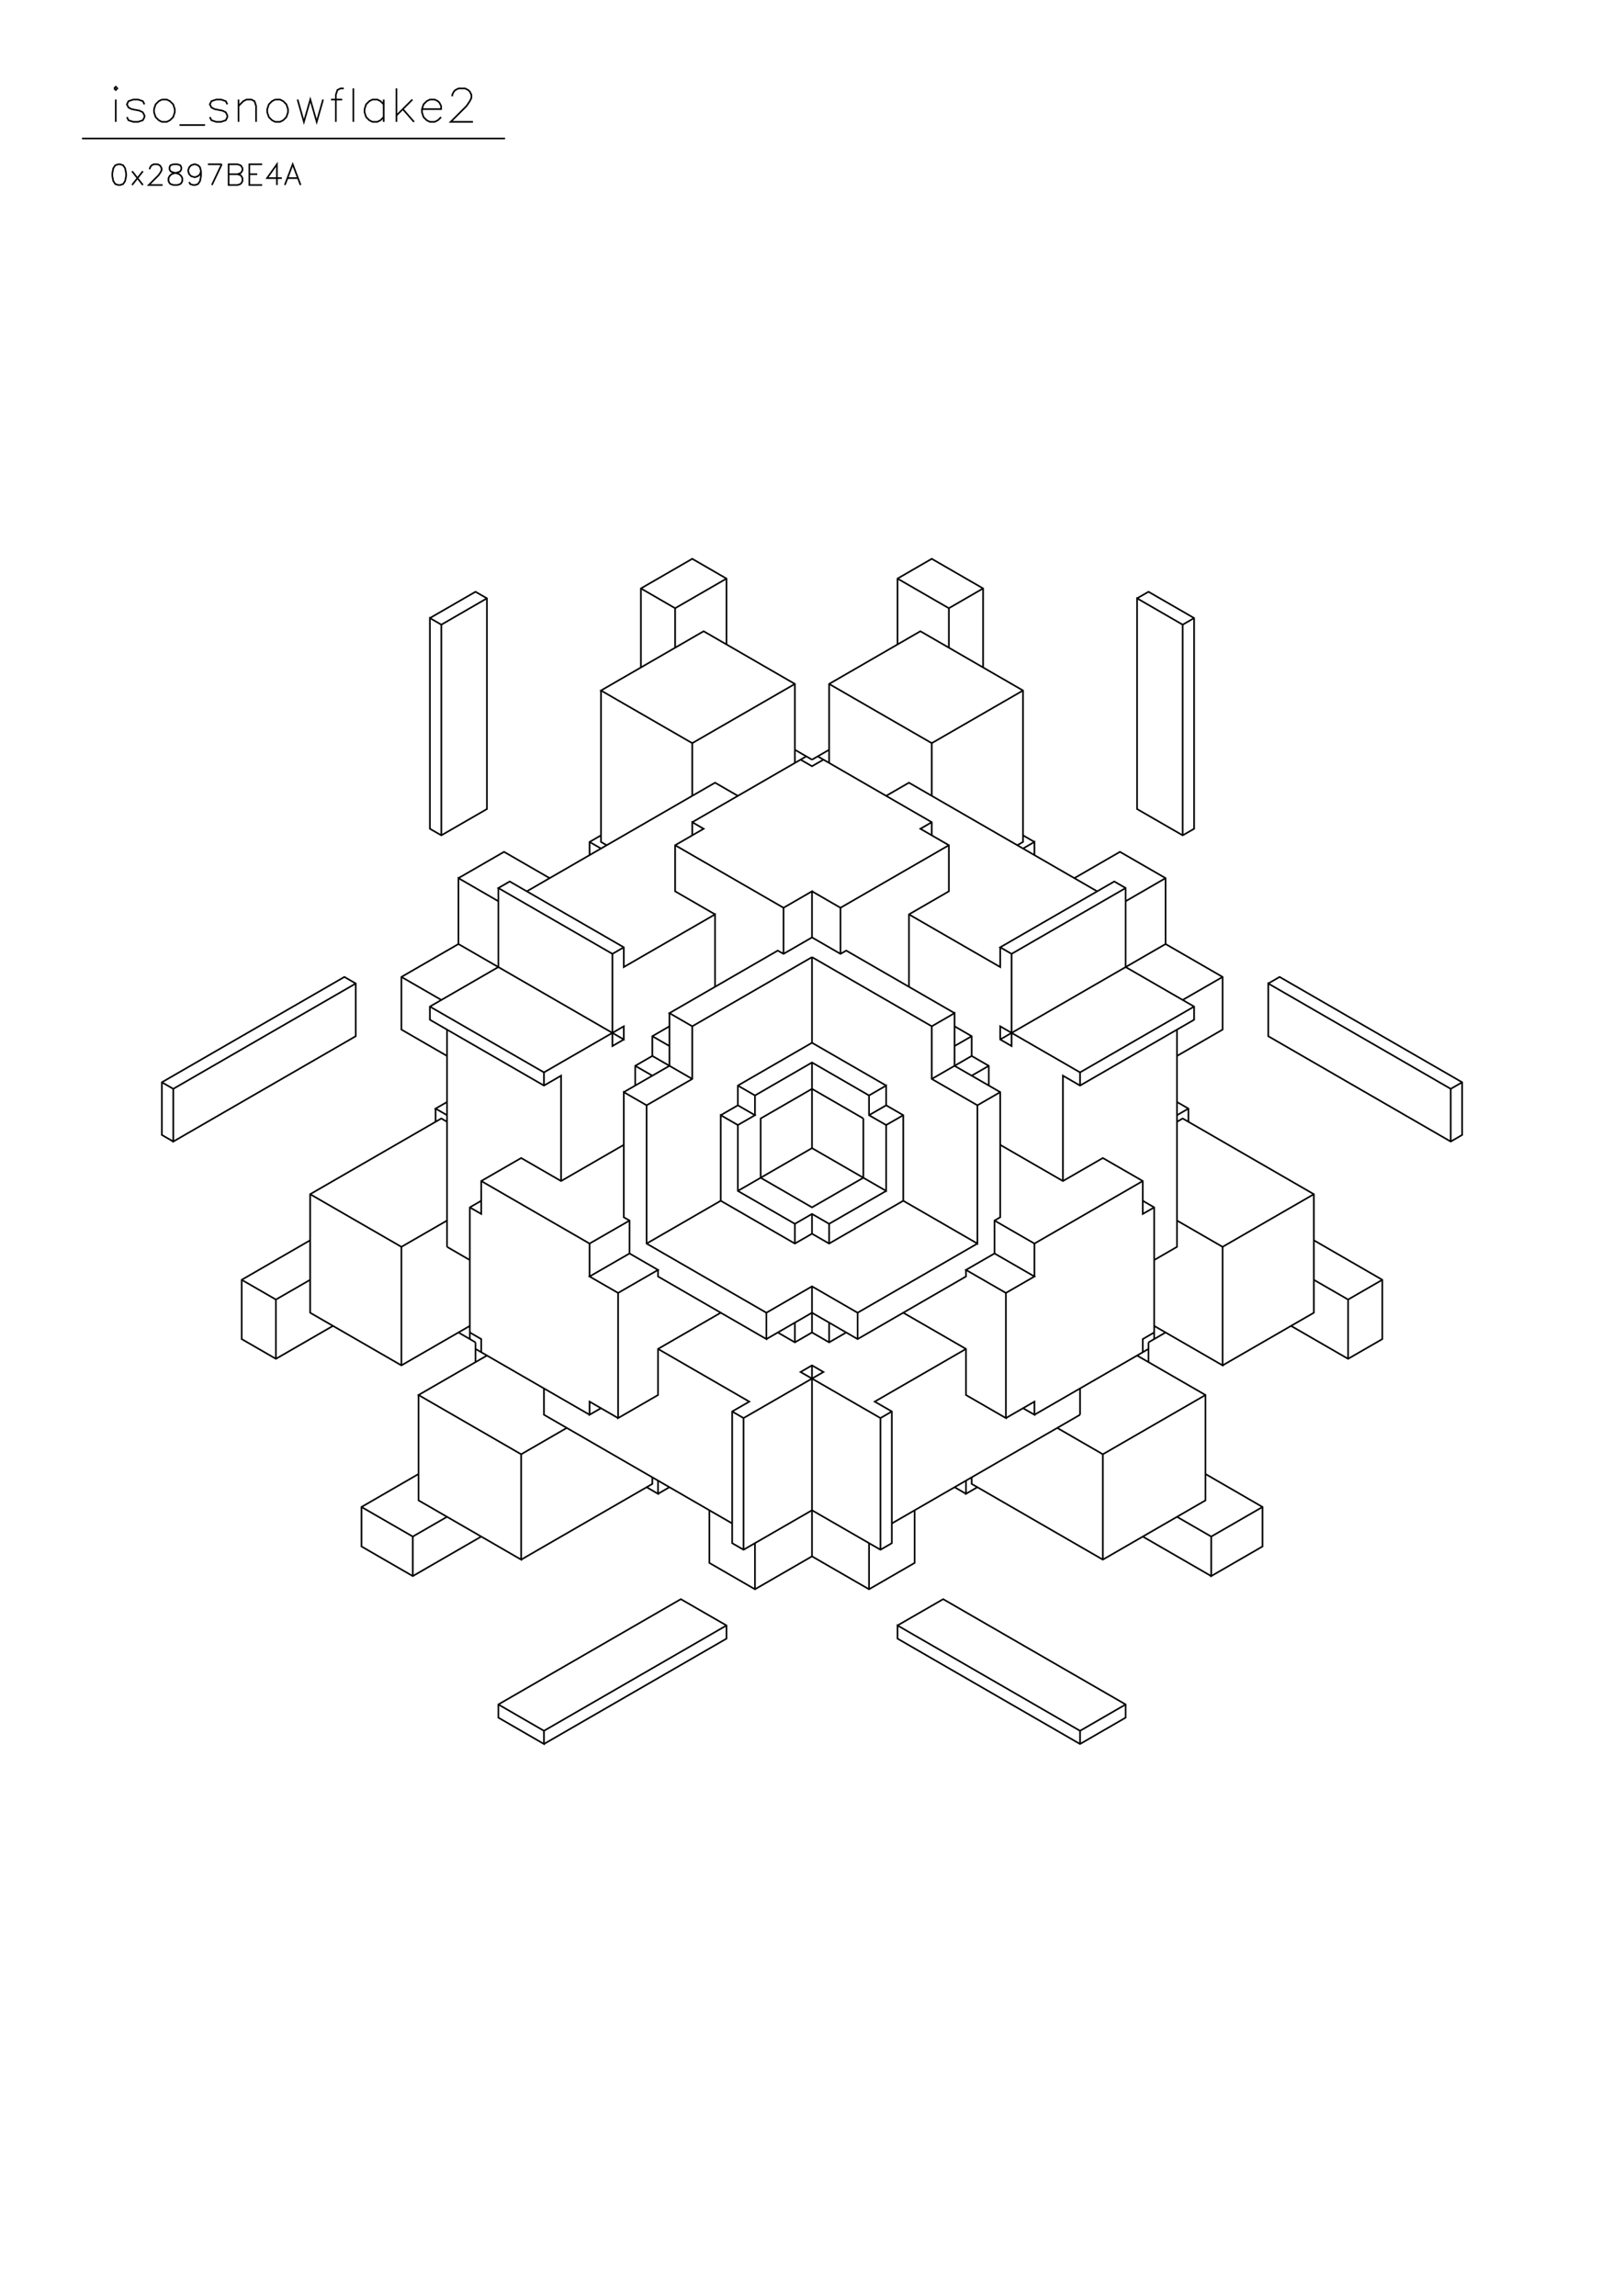 <?xml version="1.0" standalone="no"?>
<svg width="29.7cm" height="42cm" version="1.1" xmlns="http://www.w3.org/2000/svg" viewBox="0.0 0.0 29.7 42">
<path d="M7.862 11.305L8.696 10.824L8.905 10.944L8.905 14.798L8.071 15.279L7.862 15.159L7.862 11.305L8.071 11.426L8.071 15.279" stroke-width="0.03" stroke="#000000" fill="none"/>
<path d="M8.384 16.062L9.218 15.581L10.052 16.062" stroke-width="0.03" stroke="#000000" fill="none"/>
<path d="M9.635 16.303L13.077 14.316L13.494 14.557" stroke-width="0.03" stroke="#000000" fill="none"/>
<path d="M12.66 14.557L12.66 13.593L10.991 12.63L12.868 11.546L14.537 12.51L14.537 13.955" stroke-width="0.03" stroke="#000000" fill="none"/>
<path d="M14.641 13.895L14.85 14.015L15.059 13.895" stroke-width="0.03" stroke="#000000" fill="none"/>
<path d="M15.163 13.955L15.163 12.51L16.832 11.546L18.709 12.63L18.709 15.4L18.605 15.46" stroke-width="0.03" stroke="#000000" fill="none"/>
<path d="M18.709 15.52L18.918 15.4L18.918 15.641" stroke-width="0.03" stroke="#000000" fill="none"/>
<path d="M18.918 15.4L18.709 15.279" stroke-width="0.03" stroke="#000000" fill="none"/>
<path d="M19.648 16.062L20.482 15.581L21.316 16.062L21.316 17.267L22.359 17.869L22.359 18.832L21.525 19.314" stroke-width="0.03" stroke="#000000" fill="none"/>
<path d="M21.525 18.832L21.525 22.806L21.108 23.047" stroke-width="0.03" stroke="#000000" fill="none"/>
<path d="M21.525 22.325L22.359 22.806L22.359 24.974L21.108 24.252" stroke-width="0.03" stroke="#000000" fill="none"/>
<path d="M21.108 24.372L20.899 24.493L20.899 24.733" stroke-width="0.03" stroke="#000000" fill="none"/>
<path d="M20.795 24.794L22.046 25.516L22.046 27.443L20.169 28.527L17.77 27.142L17.77 27.022" stroke-width="0.03" stroke="#000000" fill="none"/>
<path d="M17.666 27.082L17.666 27.323L17.875 27.202" stroke-width="0.03" stroke="#000000" fill="none"/>
<path d="M17.666 27.323L17.457 27.202" stroke-width="0.03" stroke="#000000" fill="none"/>
<path d="M16.727 27.624L16.727 28.587L15.893 29.069L14.85 28.467L13.807 29.069L12.973 28.587L12.973 27.624" stroke-width="0.03" stroke="#000000" fill="none"/>
<path d="M13.39 27.865L9.948 25.877L9.948 25.396" stroke-width="0.03" stroke="#000000" fill="none"/>
<path d="M10.365 26.118L9.531 26.6L7.654 25.516L8.905 24.794" stroke-width="0.03" stroke="#000000" fill="none"/>
<path d="M8.801 24.733L8.801 24.493L8.592 24.372" stroke-width="0.03" stroke="#000000" fill="none"/>
<path d="M8.592 24.493L8.592 22.084L8.801 21.963" stroke-width="0.03" stroke="#000000" fill="none"/>
<path d="M8.592 22.084L8.801 22.204L8.801 21.602L9.531 21.181L10.261 21.602L11.408 20.94" stroke-width="0.03" stroke="#000000" fill="none"/>
<path d="M11.825 20.217L12.66 19.735L12.66 18.772L12.243 18.531L14.224 17.387L14.329 17.447L14.85 17.146L14.85 16.303L14.329 16.604L14.329 17.447" stroke-width="0.03" stroke="#000000" fill="none"/>
<path d="M14.85 17.507L12.66 18.772" stroke-width="0.03" stroke="#000000" fill="none"/>
<path d="M12.243 18.772L11.93 18.953L11.93 19.314L11.617 19.495L11.617 19.856" stroke-width="0.03" stroke="#000000" fill="none"/>
<path d="M11.408 19.976L12.243 19.495L12.243 18.531" stroke-width="0.03" stroke="#000000" fill="none"/>
<path d="M11.93 18.953L12.243 19.133" stroke-width="0.03" stroke="#000000" fill="none"/>
<path d="M11.93 19.314L12.66 19.735" stroke-width="0.03" stroke="#000000" fill="none"/>
<path d="M11.93 19.675L11.617 19.495" stroke-width="0.03" stroke="#000000" fill="none"/>
<path d="M11.408 19.013L11.2 19.133L11.2 17.447L9.114 16.243L9.322 16.123L11.408 17.327L11.408 17.688L13.077 16.725L13.077 18.049" stroke-width="0.03" stroke="#000000" fill="none"/>
<path d="M13.077 16.725L12.347 16.303L12.347 15.46L12.868 15.159L12.66 15.039L12.66 15.279" stroke-width="0.03" stroke="#000000" fill="none"/>
<path d="M12.66 15.039L14.746 13.834" stroke-width="0.03" stroke="#000000" fill="none"/>
<path d="M14.85 13.895L15.163 13.714" stroke-width="0.03" stroke="#000000" fill="none"/>
<path d="M14.954 13.834L17.04 15.039L17.04 15.279" stroke-width="0.03" stroke="#000000" fill="none"/>
<path d="M17.04 15.039L16.832 15.159L17.353 15.46L17.353 16.303L16.623 16.725L16.623 18.049" stroke-width="0.03" stroke="#000000" fill="none"/>
<path d="M17.04 18.772L17.457 18.531L17.457 19.495L18.292 19.976L18.292 22.265L18.188 22.325L18.188 22.927L18.918 23.348L18.396 23.649L17.666 23.228L18.188 22.927" stroke-width="0.03" stroke="#000000" fill="none"/>
<path d="M17.875 22.746L15.684 24.011L14.85 23.529L14.016 24.011L11.825 22.746L11.825 20.217L11.408 19.976L11.408 22.265L11.513 22.325L11.513 22.927L10.782 23.348L11.304 23.649L12.034 23.228L11.513 22.927" stroke-width="0.03" stroke="#000000" fill="none"/>
<path d="M11.825 22.746L13.181 21.963L14.537 22.746L14.85 22.566L15.163 22.746L16.519 21.963L17.875 22.746L17.875 20.217L18.292 19.976" stroke-width="0.03" stroke="#000000" fill="none"/>
<path d="M18.083 19.856L18.083 19.495L17.77 19.314L17.77 18.953L17.457 18.772" stroke-width="0.03" stroke="#000000" fill="none"/>
<path d="M17.457 18.531L15.476 17.387L15.371 17.447L14.85 17.146" stroke-width="0.03" stroke="#000000" fill="none"/>
<path d="M14.85 17.507L14.85 19.073L13.494 19.856L13.494 20.217L13.807 20.398L13.494 20.578L13.181 20.398L13.181 21.963" stroke-width="0.03" stroke="#000000" fill="none"/>
<path d="M13.494 21.783L14.85 21L16.206 21.783L16.206 20.578L15.893 20.398L15.893 20.037L16.206 19.856L16.206 20.217L15.893 20.398" stroke-width="0.03" stroke="#000000" fill="none"/>
<path d="M15.789 20.458L15.789 21.542L14.85 22.084L13.911 21.542L13.911 20.458L14.85 19.916L15.789 20.458" stroke-width="0.03" stroke="#000000" fill="none"/>
<path d="M15.893 20.037L14.85 19.434L13.807 20.037L13.494 19.856" stroke-width="0.03" stroke="#000000" fill="none"/>
<path d="M13.494 20.217L13.181 20.398" stroke-width="0.03" stroke="#000000" fill="none"/>
<path d="M13.494 20.578L13.494 21.783L14.537 22.385L14.537 22.746" stroke-width="0.03" stroke="#000000" fill="none"/>
<path d="M14.537 22.385L14.85 22.204L15.163 22.385L16.206 21.783" stroke-width="0.03" stroke="#000000" fill="none"/>
<path d="M16.519 21.963L16.519 20.398L16.206 20.217" stroke-width="0.03" stroke="#000000" fill="none"/>
<path d="M16.206 20.578L16.519 20.398" stroke-width="0.03" stroke="#000000" fill="none"/>
<path d="M16.206 19.856L14.85 19.073" stroke-width="0.03" stroke="#000000" fill="none"/>
<path d="M14.85 19.434L14.85 21" stroke-width="0.03" stroke="#000000" fill="none"/>
<path d="M13.807 20.398L13.807 20.037" stroke-width="0.03" stroke="#000000" fill="none"/>
<path d="M14.85 22.204L14.85 22.566" stroke-width="0.03" stroke="#000000" fill="none"/>
<path d="M15.163 22.385L15.163 22.746" stroke-width="0.03" stroke="#000000" fill="none"/>
<path d="M14.85 23.529L14.85 24.372L14.537 24.553L14.224 24.372" stroke-width="0.03" stroke="#000000" fill="none"/>
<path d="M14.016 24.493L14.85 24.011L15.684 24.493L17.666 23.348L17.666 23.228" stroke-width="0.03" stroke="#000000" fill="none"/>
<path d="M18.396 23.649L18.396 25.938L17.666 25.516L17.666 24.673L16.519 24.011" stroke-width="0.03" stroke="#000000" fill="none"/>
<path d="M15.684 24.011L15.684 24.493" stroke-width="0.03" stroke="#000000" fill="none"/>
<path d="M15.476 24.372L15.163 24.553L14.85 24.372" stroke-width="0.03" stroke="#000000" fill="none"/>
<path d="M14.537 24.553L14.537 24.191" stroke-width="0.03" stroke="#000000" fill="none"/>
<path d="M14.016 24.011L14.016 24.493L12.034 23.348L12.034 23.228" stroke-width="0.03" stroke="#000000" fill="none"/>
<path d="M11.304 23.649L11.304 25.938L12.034 25.516L12.034 24.673L13.181 24.011" stroke-width="0.03" stroke="#000000" fill="none"/>
<path d="M12.034 24.673L13.703 25.637L13.39 25.817L13.39 28.226L13.598 28.346L14.85 27.624L16.102 28.346L16.31 28.226L16.31 25.817L15.997 25.637L17.666 24.673" stroke-width="0.03" stroke="#000000" fill="none"/>
<path d="M18.396 25.938L18.918 25.637L18.918 25.877L18.709 25.757" stroke-width="0.03" stroke="#000000" fill="none"/>
<path d="M18.918 25.877L21.004 24.673" stroke-width="0.03" stroke="#000000" fill="none"/>
<path d="M21.004 24.553L21.316 24.372" stroke-width="0.03" stroke="#000000" fill="none"/>
<path d="M21.108 24.493L21.108 22.084L20.899 21.963" stroke-width="0.03" stroke="#000000" fill="none"/>
<path d="M21.108 22.084L20.899 22.204L20.899 21.602L20.169 21.181L19.439 21.602L18.292 20.94" stroke-width="0.03" stroke="#000000" fill="none"/>
<path d="M17.875 20.217L17.04 19.735L17.04 18.772L14.85 17.507" stroke-width="0.03" stroke="#000000" fill="none"/>
<path d="M15.371 17.447L15.371 16.604L14.85 16.303" stroke-width="0.03" stroke="#000000" fill="none"/>
<path d="M15.371 16.604L17.353 15.46" stroke-width="0.03" stroke="#000000" fill="none"/>
<path d="M17.04 14.557L17.04 13.593L18.709 12.63" stroke-width="0.03" stroke="#000000" fill="none"/>
<path d="M17.979 12.208L17.979 10.763L17.04 10.221L16.414 10.583L16.414 11.787" stroke-width="0.03" stroke="#000000" fill="none"/>
<path d="M17.353 11.847L17.353 11.125L16.414 10.583" stroke-width="0.03" stroke="#000000" fill="none"/>
<path d="M17.353 11.125L17.979 10.763" stroke-width="0.03" stroke="#000000" fill="none"/>
<path d="M20.795 10.944L21.004 10.824L21.838 11.305L21.838 15.159L21.629 15.279L20.795 14.798L20.795 10.944L21.629 11.426L21.629 15.279" stroke-width="0.03" stroke="#000000" fill="none"/>
<path d="M21.316 16.062L20.586 16.484" stroke-width="0.03" stroke="#000000" fill="none"/>
<path d="M20.586 16.243L18.5 17.447L18.292 17.327L20.378 16.123L20.586 16.243L20.586 17.688L21.838 18.411L21.838 18.652L19.752 19.856L19.439 19.675L19.439 21.602" stroke-width="0.03" stroke="#000000" fill="none"/>
<path d="M18.918 22.746L20.899 21.602" stroke-width="0.03" stroke="#000000" fill="none"/>
<path d="M21.525 20.518L21.629 20.458L24.028 21.843L24.028 24.011L22.359 24.974" stroke-width="0.03" stroke="#000000" fill="none"/>
<path d="M22.046 25.516L20.169 26.6L19.335 26.118" stroke-width="0.03" stroke="#000000" fill="none"/>
<path d="M19.752 25.877L16.31 27.865" stroke-width="0.03" stroke="#000000" fill="none"/>
<path d="M16.102 28.346L16.102 25.938L16.31 25.817" stroke-width="0.03" stroke="#000000" fill="none"/>
<path d="M16.102 25.938L14.641 25.095L14.85 24.974L15.059 25.095L13.598 25.938L13.598 28.346" stroke-width="0.03" stroke="#000000" fill="none"/>
<path d="M13.807 28.226L13.807 29.069" stroke-width="0.03" stroke="#000000" fill="none"/>
<path d="M13.286 29.731L9.948 31.658L9.948 31.899L9.114 31.417L9.114 31.176L12.451 29.25L13.286 29.731L13.286 29.972L9.948 31.899" stroke-width="0.03" stroke="#000000" fill="none"/>
<path d="M9.948 31.658L9.114 31.176" stroke-width="0.03" stroke="#000000" fill="none"/>
<path d="M9.531 28.527L11.93 27.142L11.93 27.022" stroke-width="0.03" stroke="#000000" fill="none"/>
<path d="M12.034 27.082L12.034 27.323L11.825 27.202" stroke-width="0.03" stroke="#000000" fill="none"/>
<path d="M12.034 27.323L12.243 27.202" stroke-width="0.03" stroke="#000000" fill="none"/>
<path d="M11.304 25.938L10.782 25.637L10.782 25.877L10.991 25.757" stroke-width="0.03" stroke="#000000" fill="none"/>
<path d="M10.782 25.877L8.696 24.673" stroke-width="0.03" stroke="#000000" fill="none"/>
<path d="M8.696 24.553L8.696 24.914" stroke-width="0.03" stroke="#000000" fill="none"/>
<path d="M8.696 24.553L8.384 24.372" stroke-width="0.03" stroke="#000000" fill="none"/>
<path d="M8.592 24.252L7.341 24.974L5.672 24.011L5.672 21.843L8.071 20.458L8.175 20.518" stroke-width="0.03" stroke="#000000" fill="none"/>
<path d="M8.175 20.398L7.966 20.277L8.175 20.157" stroke-width="0.03" stroke="#000000" fill="none"/>
<path d="M7.966 20.277L7.966 20.518" stroke-width="0.03" stroke="#000000" fill="none"/>
<path d="M8.175 19.314L7.341 18.832L7.341 17.869L8.384 17.267L8.384 16.062L9.114 16.484" stroke-width="0.03" stroke="#000000" fill="none"/>
<path d="M9.114 16.243L9.114 17.688L7.862 18.411L7.862 18.652L9.948 19.856L10.261 19.675L10.261 21.602" stroke-width="0.03" stroke="#000000" fill="none"/>
<path d="M10.782 22.746L11.513 22.325" stroke-width="0.03" stroke="#000000" fill="none"/>
<path d="M10.782 22.746L10.782 23.348" stroke-width="0.03" stroke="#000000" fill="none"/>
<path d="M10.782 22.746L8.801 21.602" stroke-width="0.03" stroke="#000000" fill="none"/>
<path d="M8.175 22.325L7.341 22.806L5.672 21.843" stroke-width="0.03" stroke="#000000" fill="none"/>
<path d="M5.672 22.686L4.42 23.409L4.42 24.493L5.046 24.854L6.089 24.252" stroke-width="0.03" stroke="#000000" fill="none"/>
<path d="M5.672 23.409L5.046 23.77L4.42 23.409" stroke-width="0.03" stroke="#000000" fill="none"/>
<path d="M5.046 23.77L5.046 24.854" stroke-width="0.03" stroke="#000000" fill="none"/>
<path d="M7.341 24.974L7.341 22.806" stroke-width="0.03" stroke="#000000" fill="none"/>
<path d="M8.175 22.806L8.175 18.832" stroke-width="0.03" stroke="#000000" fill="none"/>
<path d="M7.862 18.411L9.948 19.615L9.948 19.856" stroke-width="0.03" stroke="#000000" fill="none"/>
<path d="M9.948 19.615L11.408 18.772L11.408 19.013L8.384 17.267" stroke-width="0.03" stroke="#000000" fill="none"/>
<path d="M8.071 18.29L7.341 17.869" stroke-width="0.03" stroke="#000000" fill="none"/>
<path d="M6.506 17.989L3.169 19.916L3.169 20.88L6.506 18.953L6.506 17.989L6.298 17.869L2.96 19.796L2.96 20.759L3.169 20.88" stroke-width="0.03" stroke="#000000" fill="none"/>
<path d="M3.169 19.916L2.96 19.796" stroke-width="0.03" stroke="#000000" fill="none"/>
<path d="M8.175 22.806L8.592 23.047" stroke-width="0.03" stroke="#000000" fill="none"/>
<path d="M7.654 25.516L7.654 27.443L9.531 28.527L9.531 26.6" stroke-width="0.03" stroke="#000000" fill="none"/>
<path d="M8.801 28.105L7.549 28.828L6.611 28.286L6.611 27.564L7.654 26.961" stroke-width="0.03" stroke="#000000" fill="none"/>
<path d="M8.175 27.744L7.549 28.105L6.611 27.564" stroke-width="0.03" stroke="#000000" fill="none"/>
<path d="M7.549 28.105L7.549 28.828" stroke-width="0.03" stroke="#000000" fill="none"/>
<path d="M13.39 25.817L13.598 25.938" stroke-width="0.03" stroke="#000000" fill="none"/>
<path d="M14.85 24.974L14.85 28.467" stroke-width="0.03" stroke="#000000" fill="none"/>
<path d="M15.893 28.226L15.893 29.069" stroke-width="0.03" stroke="#000000" fill="none"/>
<path d="M16.414 29.731L17.249 29.25L20.586 31.176L20.586 31.417L19.752 31.899L16.414 29.972L16.414 29.731L19.752 31.658L19.752 31.899" stroke-width="0.03" stroke="#000000" fill="none"/>
<path d="M19.752 31.658L20.586 31.176" stroke-width="0.03" stroke="#000000" fill="none"/>
<path d="M20.169 28.527L20.169 26.6" stroke-width="0.03" stroke="#000000" fill="none"/>
<path d="M19.752 25.877L19.752 25.396" stroke-width="0.03" stroke="#000000" fill="none"/>
<path d="M21.004 24.914L21.004 24.553" stroke-width="0.03" stroke="#000000" fill="none"/>
<path d="M22.359 22.806L24.028 21.843" stroke-width="0.03" stroke="#000000" fill="none"/>
<path d="M24.028 22.686L25.28 23.409L25.28 24.493L24.654 24.854L23.611 24.252" stroke-width="0.03" stroke="#000000" fill="none"/>
<path d="M24.028 23.409L24.654 23.77L25.28 23.409" stroke-width="0.03" stroke="#000000" fill="none"/>
<path d="M24.654 23.77L24.654 24.854" stroke-width="0.03" stroke="#000000" fill="none"/>
<path d="M23.089 27.564L22.151 28.105L21.525 27.744" stroke-width="0.03" stroke="#000000" fill="none"/>
<path d="M22.151 28.105L22.151 28.828L23.089 28.286L23.089 27.564L22.046 26.961" stroke-width="0.03" stroke="#000000" fill="none"/>
<path d="M20.899 28.105L22.151 28.828" stroke-width="0.03" stroke="#000000" fill="none"/>
<path d="M18.918 23.348L18.918 22.746L18.188 22.325" stroke-width="0.03" stroke="#000000" fill="none"/>
<path d="M17.77 19.675L18.083 19.495" stroke-width="0.03" stroke="#000000" fill="none"/>
<path d="M17.77 19.314L17.04 19.735" stroke-width="0.03" stroke="#000000" fill="none"/>
<path d="M17.457 19.133L17.77 18.953" stroke-width="0.03" stroke="#000000" fill="none"/>
<path d="M18.292 19.013L21.316 17.267" stroke-width="0.03" stroke="#000000" fill="none"/>
<path d="M21.629 18.29L22.359 17.869" stroke-width="0.03" stroke="#000000" fill="none"/>
<path d="M21.838 18.411L19.752 19.615L19.752 19.856" stroke-width="0.03" stroke="#000000" fill="none"/>
<path d="M19.752 19.615L18.292 18.772L18.292 19.013L18.5 19.133L18.5 17.447" stroke-width="0.03" stroke="#000000" fill="none"/>
<path d="M18.292 17.327L18.292 17.688L16.623 16.725" stroke-width="0.03" stroke="#000000" fill="none"/>
<path d="M16.206 14.557L16.623 14.316L20.065 16.303" stroke-width="0.03" stroke="#000000" fill="none"/>
<path d="M23.194 17.989L23.402 17.869L26.74 19.796L26.74 20.759L26.531 20.88L23.194 18.953L23.194 17.989L26.531 19.916L26.531 20.88" stroke-width="0.03" stroke="#000000" fill="none"/>
<path d="M26.531 19.916L26.74 19.796" stroke-width="0.03" stroke="#000000" fill="none"/>
<path d="M21.734 20.277L21.525 20.398" stroke-width="0.03" stroke="#000000" fill="none"/>
<path d="M21.734 20.518L21.734 20.277L21.525 20.157" stroke-width="0.03" stroke="#000000" fill="none"/>
<path d="M15.163 24.191L15.163 24.553" stroke-width="0.03" stroke="#000000" fill="none"/>
<path d="M14.329 16.604L12.347 15.46" stroke-width="0.03" stroke="#000000" fill="none"/>
<path d="M11.095 15.46L10.991 15.4L10.991 12.63" stroke-width="0.03" stroke="#000000" fill="none"/>
<path d="M11.721 12.208L11.721 10.763L12.66 10.221L13.286 10.583L13.286 11.787" stroke-width="0.03" stroke="#000000" fill="none"/>
<path d="M12.347 11.847L12.347 11.125L11.721 10.763" stroke-width="0.03" stroke="#000000" fill="none"/>
<path d="M12.347 11.125L13.286 10.583" stroke-width="0.03" stroke="#000000" fill="none"/>
<path d="M14.537 12.51L12.66 13.593" stroke-width="0.03" stroke="#000000" fill="none"/>
<path d="M14.537 13.714L14.85 13.895" stroke-width="0.03" stroke="#000000" fill="none"/>
<path d="M15.163 12.51L17.04 13.593" stroke-width="0.03" stroke="#000000" fill="none"/>
<path d="M21.629 11.426L21.838 11.305" stroke-width="0.03" stroke="#000000" fill="none"/>
<path d="M10.991 15.279L10.782 15.4L10.782 15.641" stroke-width="0.03" stroke="#000000" fill="none"/>
<path d="M10.782 15.4L10.991 15.52" stroke-width="0.03" stroke="#000000" fill="none"/>
<path d="M11.408 17.327L11.2 17.447" stroke-width="0.03" stroke="#000000" fill="none"/>
<path d="M8.071 11.426L8.905 10.944" stroke-width="0.03" stroke="#000000" fill="none"/>
<path d="M5.497 3.384L5.353 3.005L5.209 3.384" stroke-width="0.03" stroke="#000000" fill="none"/>
<path d="M5.155 3.258L4.884 3.258L5.064 3.005L5.064 3.384" stroke-width="0.03" stroke="#000000" fill="none"/>
<path d="M5.263 3.258L5.443 3.258" stroke-width="0.03" stroke="#000000" fill="none"/>
<path d="M4.794 3.384L4.56 3.384L4.56 3.005L4.794 3.005" stroke-width="0.03" stroke="#000000" fill="none"/>
<path d="M4.704 3.186L4.56 3.186" stroke-width="0.03" stroke="#000000" fill="none"/>
<path d="M4.343 3.186L4.397 3.168L4.415 3.15L4.434 3.114L4.434 3.078L4.415 3.041L4.397 3.023L4.343 3.005L4.181 3.005L4.181 3.384L4.343 3.384L4.397 3.366L4.415 3.348L4.434 3.312L4.434 3.258L4.415 3.222L4.397 3.204L4.343 3.186L4.181 3.186" stroke-width="0.03" stroke="#000000" fill="none"/>
<path d="M4.055 3.005L3.875 3.384" stroke-width="0.03" stroke="#000000" fill="none"/>
<path d="M3.676 3.132L3.658 3.186L3.622 3.222L3.568 3.24L3.55 3.24L3.496 3.222L3.46 3.186L3.442 3.132L3.442 3.114L3.46 3.06L3.496 3.023L3.55 3.005L3.568 3.005L3.622 3.023L3.658 3.06L3.676 3.132L3.676 3.222L3.658 3.312L3.622 3.366L3.568 3.384L3.532 3.384L3.478 3.366L3.46 3.33" stroke-width="0.03" stroke="#000000" fill="none"/>
<path d="M3.172 3.005L3.118 3.023L3.1 3.06L3.1 3.096L3.118 3.132L3.154 3.15L3.226 3.168L3.28 3.186L3.316 3.222L3.334 3.258L3.334 3.312L3.316 3.348L3.298 3.366L3.244 3.384L3.172 3.384L3.118 3.366L3.1 3.348L3.082 3.312L3.082 3.258L3.1 3.222L3.136 3.186L3.19 3.168L3.262 3.15L3.298 3.132L3.316 3.096L3.316 3.06L3.298 3.023L3.244 3.005L3.172 3.005" stroke-width="0.03" stroke="#000000" fill="none"/>
<path d="M2.973 3.384L2.721 3.384L2.901 3.204L2.937 3.15L2.955 3.114L2.955 3.078L2.937 3.041L2.919 3.023L2.883 3.005L2.811 3.005L2.775 3.023L2.757 3.041L2.739 3.078L2.739 3.096" stroke-width="0.03" stroke="#000000" fill="none"/>
<path d="M2.613 3.132L2.415 3.384" stroke-width="0.03" stroke="#000000" fill="none"/>
<path d="M2.613 3.384L2.415 3.132" stroke-width="0.03" stroke="#000000" fill="none"/>
<path d="M2.162 3.005L2.108 3.023L2.072 3.078L2.054 3.168L2.054 3.222L2.072 3.312L2.108 3.366L2.162 3.384L2.198 3.384L2.252 3.366L2.288 3.312L2.306 3.222L2.306 3.168L2.288 3.078L2.252 3.023L2.198 3.005L2.162 3.005" stroke-width="0.03" stroke="#000000" fill="none"/>
<path d="M2.117 2.229L2.117 1.821" stroke-width="0.03" stroke="#000000" fill="none"/>
<path d="M2.087 1.617L2.117 1.646L2.146 1.617L2.117 1.587L2.087 1.617" stroke-width="0.03" stroke="#000000" fill="none"/>
<path d="M2.321 2.142L2.35 2.2L2.438 2.229L2.525 2.229L2.612 2.2L2.642 2.142L2.642 2.112L2.612 2.054L2.554 2.025L2.408 1.996L2.35 1.967L2.321 1.908L2.35 1.85L2.438 1.821L2.525 1.821L2.612 1.85L2.642 1.908" stroke-width="0.03" stroke="#000000" fill="none"/>
<path d="M2.962 1.821L2.904 1.85L2.846 1.908L2.817 1.996L2.817 2.054L2.846 2.142L2.904 2.2L2.962 2.229L3.05 2.229L3.108 2.2L3.167 2.142L3.196 2.054L3.196 1.996L3.167 1.908L3.108 1.85L3.05 1.821L2.962 1.821" stroke-width="0.03" stroke="#000000" fill="none"/>
<path d="M3.283 2.287L3.75 2.287" stroke-width="0.03" stroke="#000000" fill="none"/>
<path d="M3.837 2.142L3.867 2.2L3.954 2.229L4.042 2.229L4.129 2.2L4.158 2.142L4.158 2.112L4.129 2.054L4.071 2.025L3.925 1.996L3.867 1.967L3.837 1.908L3.867 1.85L3.954 1.821L4.042 1.821L4.129 1.85L4.158 1.908" stroke-width="0.03" stroke="#000000" fill="none"/>
<path d="M4.362 1.938L4.45 1.85L4.508 1.821L4.596 1.821L4.654 1.85L4.683 1.938L4.683 2.229" stroke-width="0.03" stroke="#000000" fill="none"/>
<path d="M4.362 2.229L4.362 1.821" stroke-width="0.03" stroke="#000000" fill="none"/>
<path d="M5.033 1.821L4.975 1.85L4.917 1.908L4.887 1.996L4.887 2.054L4.917 2.142L4.975 2.2L5.033 2.229L5.121 2.229L5.179 2.2L5.237 2.142L5.267 2.054L5.267 1.996L5.237 1.908L5.179 1.85L5.121 1.821L5.033 1.821" stroke-width="0.03" stroke="#000000" fill="none"/>
<path d="M5.442 1.821L5.558 2.229L5.675 1.821L5.792 2.229L5.908 1.821" stroke-width="0.03" stroke="#000000" fill="none"/>
<path d="M6.054 1.821L6.258 1.821" stroke-width="0.03" stroke="#000000" fill="none"/>
<path d="M6.287 1.617L6.229 1.617L6.171 1.646L6.142 1.733L6.142 2.229" stroke-width="0.03" stroke="#000000" fill="none"/>
<path d="M6.462 2.229L6.462 1.617" stroke-width="0.03" stroke="#000000" fill="none"/>
<path d="M7.017 1.821L7.017 2.229" stroke-width="0.03" stroke="#000000" fill="none"/>
<path d="M7.017 2.142L6.958 2.2L6.9 2.229L6.812 2.229L6.754 2.2L6.696 2.142L6.667 2.054L6.667 1.996L6.696 1.908L6.754 1.85L6.812 1.821L6.9 1.821L6.958 1.85L7.017 1.908" stroke-width="0.03" stroke="#000000" fill="none"/>
<path d="M7.25 2.112L7.542 1.821" stroke-width="0.03" stroke="#000000" fill="none"/>
<path d="M7.367 1.996L7.571 2.229" stroke-width="0.03" stroke="#000000" fill="none"/>
<path d="M7.717 1.996L8.067 1.996L8.067 1.938L8.037 1.879L8.008 1.85L7.95 1.821L7.862 1.821L7.804 1.85L7.746 1.908L7.717 1.996L7.717 2.054L7.746 2.142L7.804 2.2L7.862 2.229L7.95 2.229L8.008 2.2L8.067 2.142" stroke-width="0.03" stroke="#000000" fill="none"/>
<path d="M8.271 1.762L8.271 1.733L8.3 1.675L8.329 1.646L8.387 1.617L8.504 1.617L8.562 1.646L8.592 1.675L8.621 1.733L8.621 1.792L8.592 1.85L8.533 1.938L8.242 2.229L8.65 2.229" stroke-width="0.03" stroke="#000000" fill="none"/>
<path d="M9.237 2.533L1.5 2.533" stroke-width="0.03" stroke="#000000" fill="none"/>
<path d="M3.803 3.005L4.055 3.005" stroke-width="0.03" stroke="#000000" fill="none"/>
<path d="M7.25 2.229L7.25 1.617" stroke-width="0.03" stroke="#000000" fill="none"/>
</svg>
